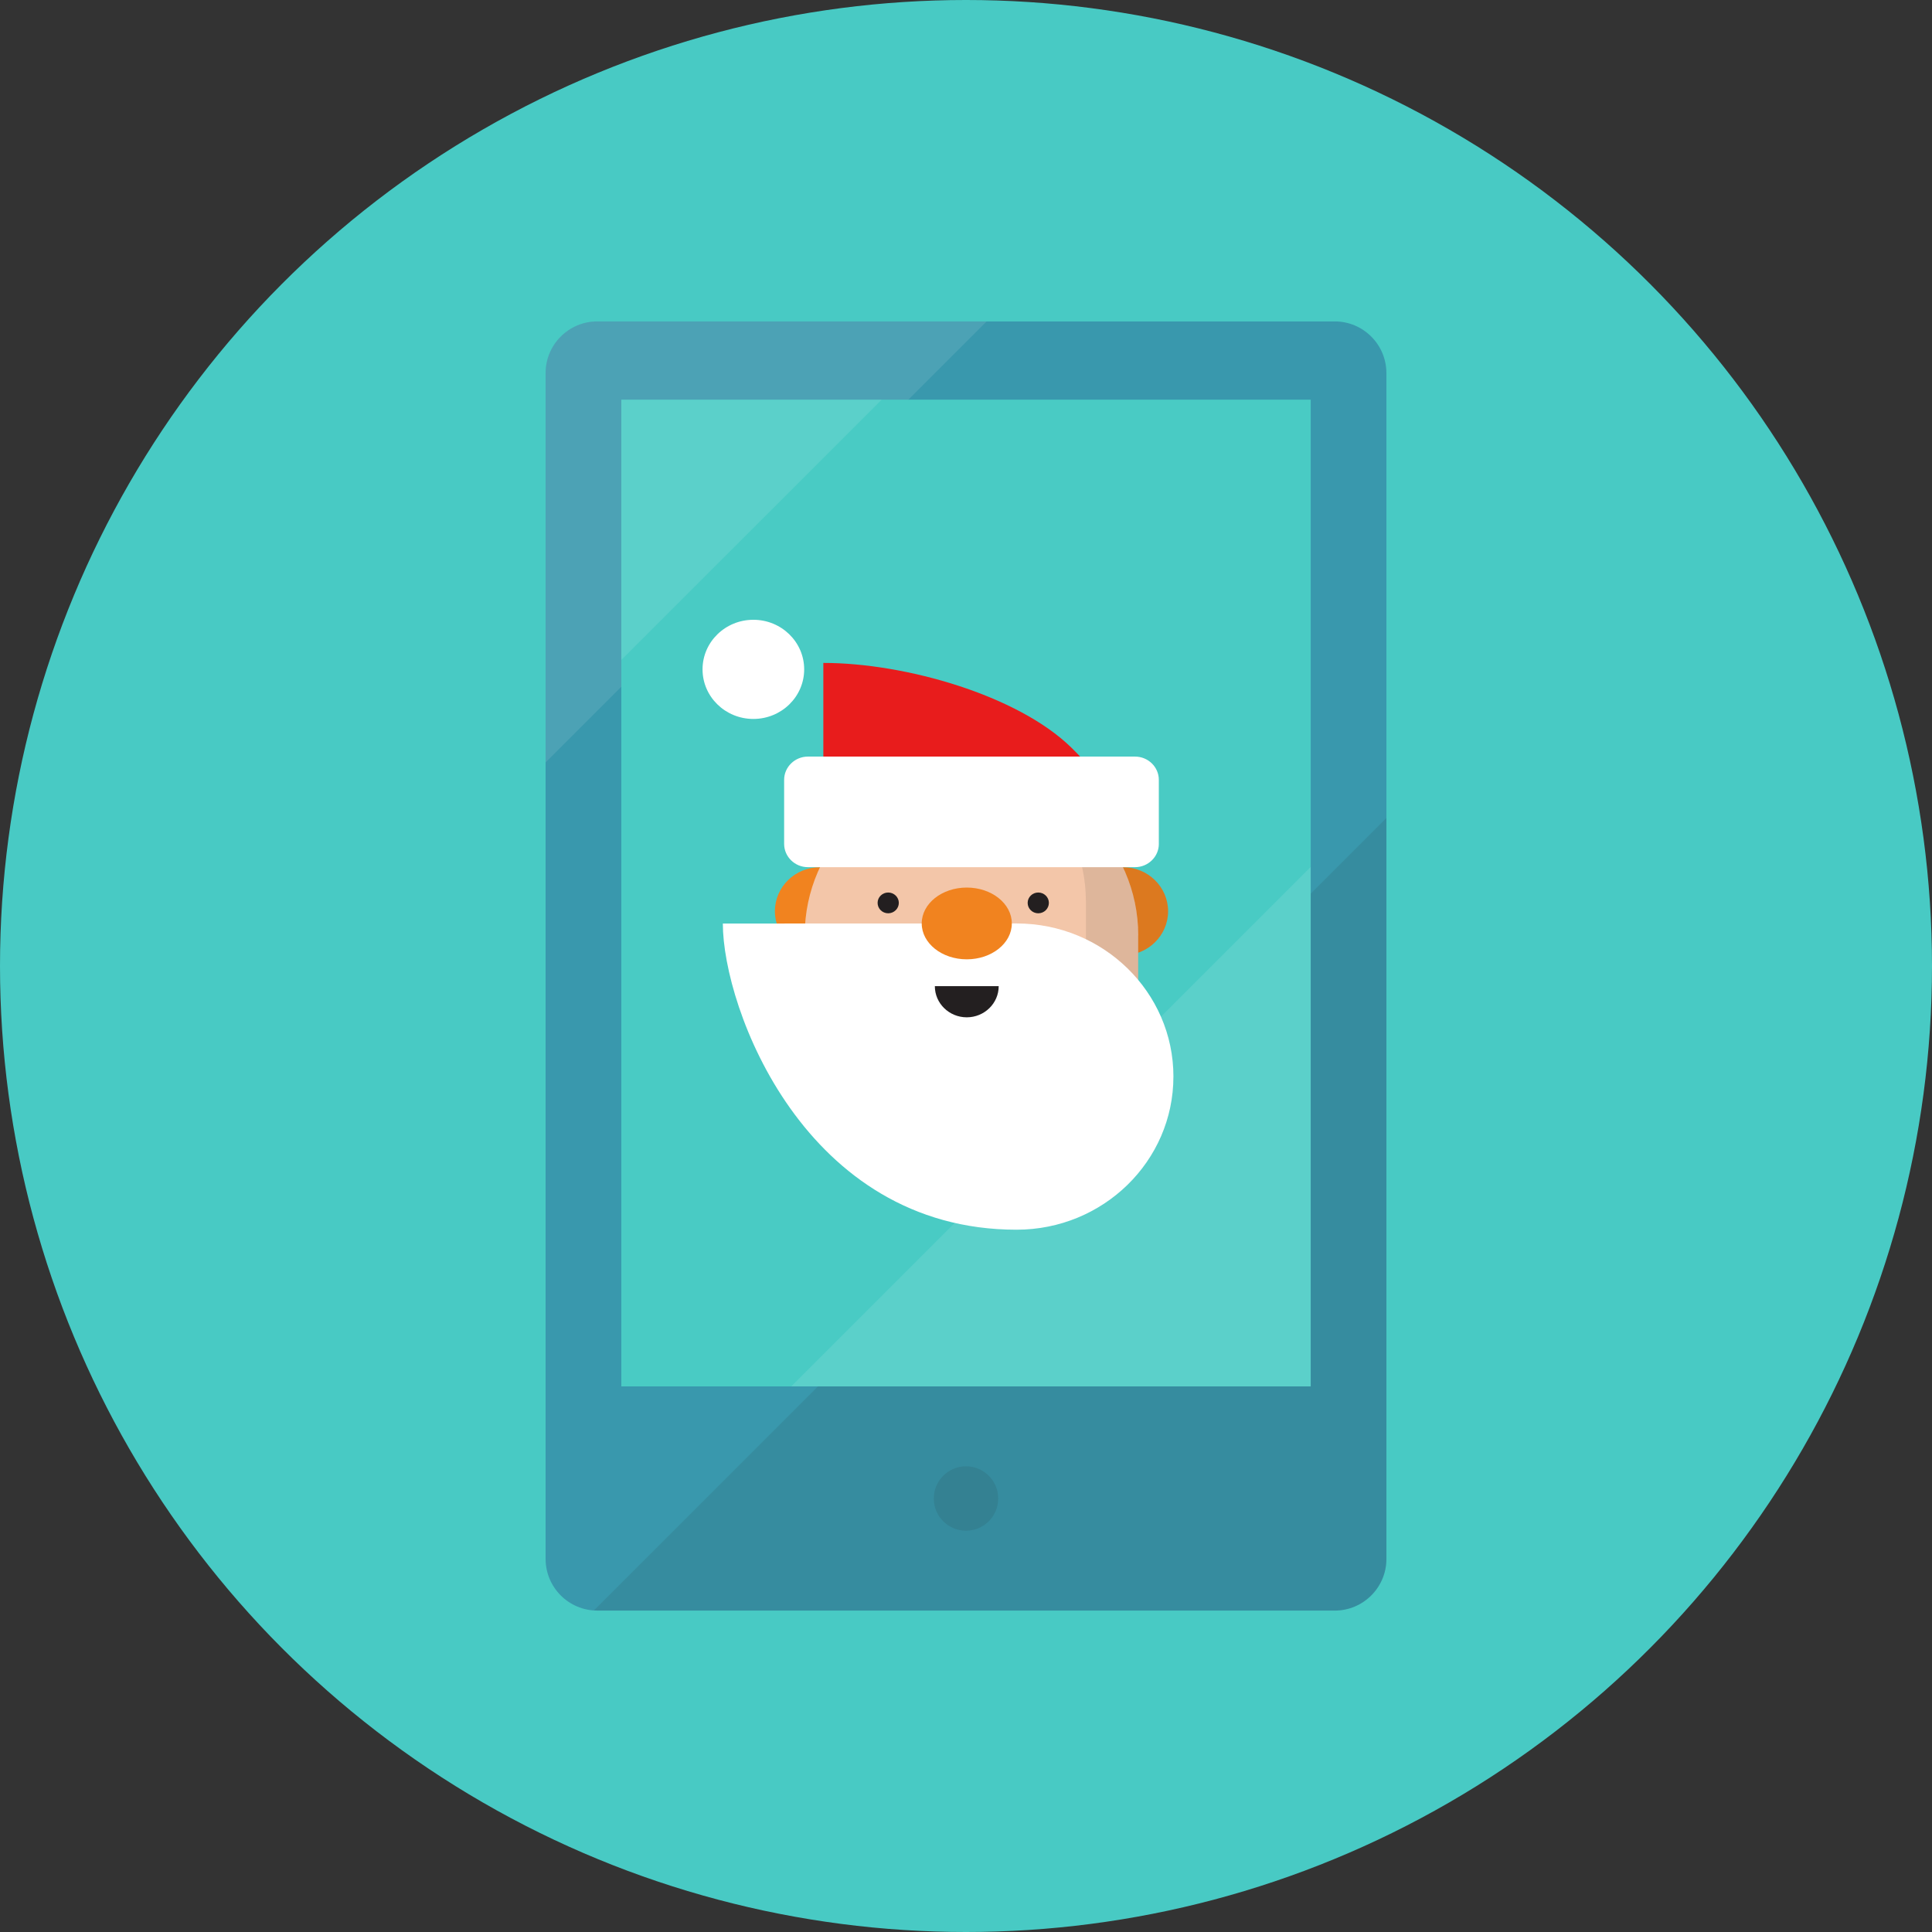 <svg xmlns="http://www.w3.org/2000/svg" viewBox="0 0 100.144 100.144" enable-background="new 0 0 100.144 100.144"><rect x="0" y="0" width="100.144" height="100.144" fill="#333333" stroke="none"/><circle cx="50.072" cy="50.072" r="50.072" fill="#48CAC4"/><path d="M71.863 19.34c0-1.48-1.2-2.68-2.68-2.68h-38.22c-1.482 0-2.682 1.2-2.682 2.68v61.464c0 1.48 1.2 2.68 2.683 2.68h38.22c1.48 0 2.68-1.2 2.68-2.68V19.34z" fill="#3998AD"/><path d="M30.795 83.467c.057.004.11.017.168.017h38.22c1.48 0 2.68-1.2 2.68-2.68V42.4L30.795 83.467z" opacity=".1" fill="#231F20"/><path d="M51.142 16.66h-20.18c-1.48 0-2.68 1.2-2.68 2.68v20.18l22.86-22.86z" opacity=".1" fill="#fff"/><path fill="#49CBC4" d="M32.205 20.717H67.94v51.146H32.205z"/><path d="M45.7 20.717H32.204V34.21L45.7 20.718zm-4.687 51.146H67.94V44.936z" opacity=".1" fill="#fff"/><circle cx="50.072" cy="77.674" r="1.67" opacity=".1" fill="#231F20"/><ellipse cx="42.506" cy="47.234" rx="2.34" ry="2.284" fill="#F1831F"/><ellipse cx="58.206" cy="47.234" rx="2.341" ry="2.284" fill="#F1831F"/><ellipse cx="58.206" cy="47.234" rx="2.341" ry="2.284" opacity=".1" fill="#231F20"/><path d="M59 48.482c0-4.66-3.87-8.438-8.645-8.438-4.773 0-8.643 3.776-8.643 8.438v4.29h1.2c1.504 2.483 4.273 4.15 7.442 4.15 3.17 0 5.94-1.667 7.443-4.15h1.2v-4.29z" fill="#F3C6A9"/><path d="M53.662 40.686c1.618 1.533 2.625 3.678 2.625 6.054v4.29h-1.2c-1.506 2.483-4.275 4.15-7.444 4.15-1.17 0-2.284-.23-3.302-.64 1.557 1.472 3.676 2.38 6.014 2.38 3.17 0 5.94-1.665 7.443-4.148h1.2v-4.29c.003-3.516-2.2-6.53-5.334-7.796z" opacity=".1" fill="#231F20"/><path d="M46.59 46.8c0 .298-.25.54-.55.54-.305 0-.55-.242-.55-.54 0-.295.245-.537.55-.537.302 0 .55.242.55.537zm6.678 0c0 .298.245.54.55.54.303 0 .55-.242.55-.54 0-.295-.246-.537-.55-.537-.304 0-.55.242-.55.537z" fill="#231F20"/><path d="M60.823 55.804c0 4.385-3.64 7.937-8.13 7.937-10.98 0-15.225-11.484-15.225-15.87 2.034 0 10.736-.004 15.226-.004s8.13 3.556 8.13 7.94z" fill="#fff"/><path d="M51.767 51.116c0 .893-.742 1.616-1.656 1.616-.912 0-1.654-.723-1.654-1.616" fill="#231F20"/><ellipse cx="50.112" cy="47.866" rx="2.335" ry="1.86" fill="#F1831F"/><path d="M58.993 43.972c-.774-1.975-1.957-3.752-3.46-5.22-2.778-2.716-8.613-4.39-12.856-4.39v9.61h16.316z" fill="#E81C1C"/><ellipse cx="39.05" cy="34.696" rx="2.634" ry="2.57" fill="#fff"/><path d="M60.068 43.745c0 .662-.555 1.204-1.233 1.204H41.877c-.678 0-1.232-.543-1.232-1.206v-3.32c0-.664.555-1.206 1.232-1.206h16.957c.678 0 1.233.54 1.233 1.204v3.32z" fill="#fff"/></svg>